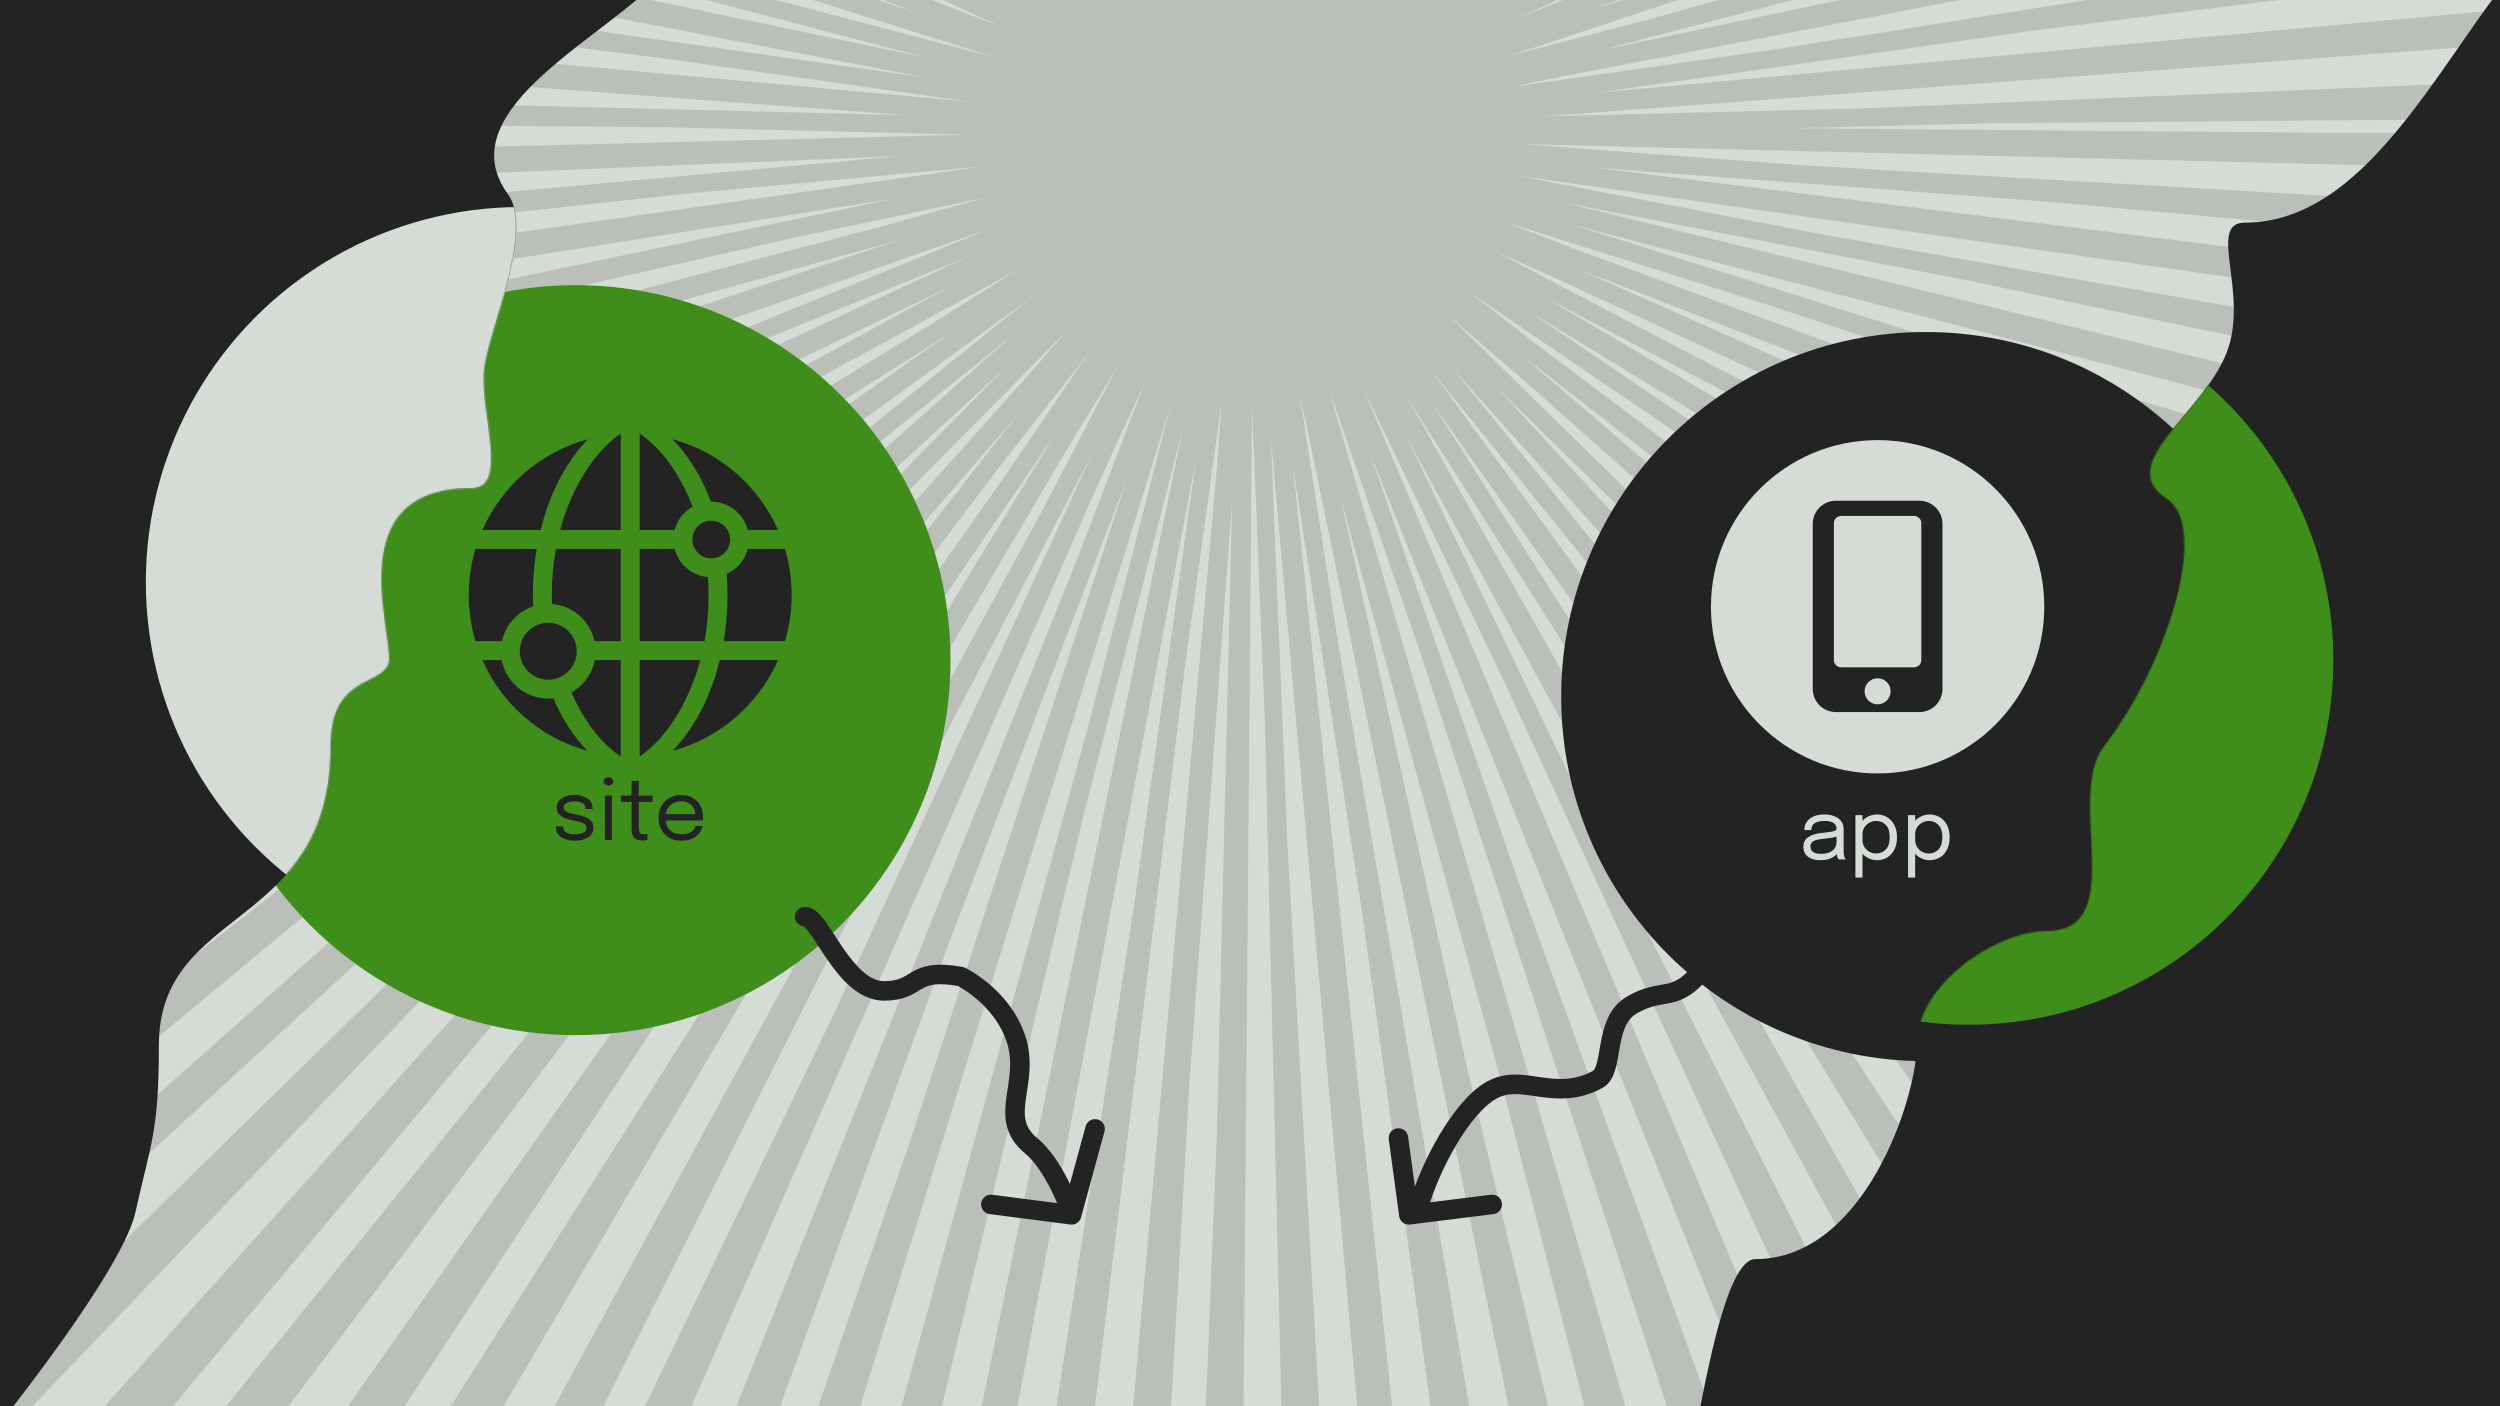 <svg width="1920" height="1080" viewBox="0 0 1920 1080" fill="none" xmlns="http://www.w3.org/2000/svg">
<g clip-path="url(#clip0)">
<rect width="1920" height="1080" fill="white"/>
<rect width="1920" height="1080" fill="#D5DBD5"/>
<circle cx="960" cy="102" r="832" fill="#D5DBD5" stroke="#232323" stroke-opacity="0.15" stroke-width="1681.33" stroke-dasharray="24.27 24.27"/>
<g filter="url(#filter0_d)">
<circle cx="400" cy="447" r="288" fill="#3F8D1A"/>
</g>
<g filter="url(#filter1_d)">
<circle cx="1512" cy="507" r="280" fill="#232323"/>
</g>
<path d="M390 149C342 83 472 25.667 508 -19L-18 -33L-34 1135C8 1085 94.4 974.2 104 931C116 877 122 869.272 122 803C122 695 254 715 254 573C254 520.198 290 527 298 511C306 495 256 375 362 375C392 375 368 315 372 283C376 251 410.845 177.662 390 149Z" fill="#232323"/>
<path d="M1724 171C1837.84 171 1896 -13 1972 -61V1135L1328 1167C1332 1143 1293.6 1143 1300 1111C1308 1071 1324.68 967 1348 967C1432 967 1472 843 1472 803C1472 755 1534.05 715 1572 715C1636 715 1585.59 612.282 1616 573C1664 511 1697.71 404.908 1664 383C1623.28 356.533 1691.55 318.087 1710 271C1727.8 225.576 1694.54 171 1724 171Z" fill="#232323"/>
<mask id="mask0" mask-type="alpha" maskUnits="userSpaceOnUse" x="-34" y="-61" width="2006" height="1228">
<path d="M390 149C342 83 472 25.667 508 -19L-18 -33L-34 1135C8 1085 94.4 974.2 104 931C116 877 122 869.272 122 803C122 695 254 715 254 573C254 520.198 290 527 298 511C306 495 256 375 362 375C392 375 368 315 372 283C376 251 410.845 177.662 390 149Z" fill="#232323"/>
<path d="M1724 171C1837.84 171 1896 -13 1972 -61V1135L1328 1167C1332 1143 1293.6 1143 1300 1111C1308 1071 1324.68 967 1348 967C1432 967 1472 843 1472 803C1472 755 1534.05 715 1572 715C1636 715 1585.59 612.282 1616 573C1664 511 1697.71 404.908 1664 383C1623.28 356.533 1691.55 318.087 1710 271C1727.8 225.576 1694.54 171 1724 171Z" fill="#232323"/>
</mask>
<g mask="url(#mask0)">
<circle cx="400" cy="447" r="288" fill="#D5DBD5"/>
</g>
<mask id="mask1" mask-type="alpha" maskUnits="userSpaceOnUse" x="-34" y="-61" width="2006" height="1228">
<path d="M390 149C342 83 472 25.667 508 -19L-18 -33L-34 1135C8 1085 94.4 974.2 104 931C116 877 122 869.272 122 803C122 695 254 715 254 573C254 520.198 290 527 298 511C306 495 256 375 362 375C392 375 368 315 372 283C376 251 410.845 177.662 390 149Z" fill="#232323"/>
<path d="M1724 171C1837.84 171 1896 -13 1972 -61V1135L1328 1167C1332 1143 1293.6 1143 1300 1111C1308 1071 1324.68 967 1348 967C1432 967 1472 843 1472 803C1472 755 1534.05 715 1572 715C1636 715 1585.59 612.282 1616 573C1664 511 1697.71 404.908 1664 383C1623.28 356.533 1691.55 318.087 1710 271C1727.8 225.576 1694.54 171 1724 171Z" fill="#232323"/>
</mask>
<g mask="url(#mask1)">
<circle cx="1512" cy="507" r="280" fill="#3F8D1A"/>
</g>
<path d="M543.724 443.214C531.357 442.151 521.181 433.3 518.15 421.596H491.266V492.405H541.053C543.927 476.513 544.855 459.817 543.724 443.214Z" fill="#232323"/>
<path d="M546.228 399.862C538.25 399.862 531.759 406.352 531.759 414.33C531.759 422.308 538.25 428.798 546.228 428.798C554.206 428.798 560.696 422.308 560.696 414.33C560.696 406.352 554.205 399.862 546.228 399.862Z" fill="#232323"/>
<path d="M421.076 521.998C433.144 521.998 442.926 512.215 442.926 500.147C442.926 488.079 433.144 478.297 421.076 478.297C409.008 478.297 399.225 488.079 399.225 500.147C399.225 512.215 409.008 521.998 421.076 521.998Z" fill="#232323"/>
<path d="M476.734 333C460.15 344.396 446.666 363.612 437.357 385.861C434.541 392.591 432.151 399.697 430.194 407.064H476.734V333Z" fill="#232323"/>
<path d="M423.927 463.887C440.053 465.145 453.258 476.954 456.621 492.405H476.734V421.596H426.961C424.488 435.276 423.446 449.578 423.927 463.887V463.887Z" fill="#232323"/>
<path d="M476.734 581V506.936H456.813C454.787 517.623 448.075 526.667 438.898 531.847C447.97 552.544 460.651 570.152 476.734 581V581Z" fill="#232323"/>
<path d="M491.266 581C508.652 569.067 522.579 548.777 531.919 524.999C534.198 519.198 536.168 513.156 537.823 506.936H491.266V581Z" fill="#232323"/>
<path d="M545.444 530.312C538.228 548.682 528.459 564.293 516.566 576.67C552.889 566.808 582.583 540.856 597.525 506.936H552.809C550.834 515.015 548.377 522.845 545.444 530.312V530.312Z" fill="#232323"/>
<path d="M421.076 536.529C403.335 536.529 388.529 523.762 385.339 506.936H370.475C385.359 540.725 414.881 566.608 451.013 576.555C440.467 565.617 431.766 552.178 424.992 536.315C423.705 536.453 422.399 536.529 421.076 536.529Z" fill="#232323"/>
<path d="M558.122 440.767C559.421 458.132 558.605 475.643 555.795 492.405H602.862C606.199 481.185 608 469.304 608 457C608 444.696 606.199 432.815 602.862 421.596H574.305C572.088 430.156 566.046 437.188 558.122 440.767V440.767Z" fill="#232323"/>
<path d="M409.448 465.681C408.861 450.819 409.817 435.925 412.219 421.596H365.138C361.801 432.815 360 444.696 360 457C360 469.304 361.801 481.185 365.138 492.405H385.531C388.259 479.872 397.462 469.737 409.448 465.681V465.681Z" fill="#232323"/>
<path d="M546.076 385.334C546.127 385.334 546.177 385.33 546.228 385.33C559.71 385.33 571.072 394.579 574.305 407.064H597.525C582.582 373.141 552.884 347.187 516.555 337.328C519.348 340.236 522.03 343.324 524.593 346.596C533.308 357.723 540.517 370.736 546.076 385.334V385.334Z" fill="#232323"/>
<path d="M491.266 333V407.064H518.15C520.14 399.381 525.212 392.93 531.957 389.099C524.786 370.791 512.369 347.421 491.266 333V333Z" fill="#232323"/>
<path d="M423.952 380.252C431.011 363.379 440.303 348.928 451.449 337.326C415.119 347.185 385.419 373.139 370.475 407.064H415.201C417.484 397.716 420.41 388.717 423.952 380.252V380.252Z" fill="#232323"/>
<path d="M1442 540.925C1447.52 540.925 1452 536.448 1452 530.926C1452 525.403 1447.52 520.927 1442 520.927C1436.48 520.927 1432 525.403 1432 530.926C1432 536.448 1436.48 540.925 1442 540.925Z" fill="#D5DBD5"/>
<path d="M1469.9 396.238H1414.1C1410.98 396.238 1408.43 398.664 1408.43 401.641V507.106C1408.43 510.085 1410.97 512.508 1414.1 512.508H1469.9C1473.02 512.508 1475.57 510.082 1475.57 507.106V401.641C1475.57 398.662 1473.02 396.238 1469.9 396.238Z" fill="#D5DBD5"/>
<path d="M1442 338C1371.31 338 1314 395.311 1314 465.997C1314 536.684 1371.31 594 1442 594C1512.69 594 1570 536.688 1570 465.997C1570 395.307 1512.69 338 1442 338ZM1491.8 529.165C1491.8 538.942 1483.87 546.87 1474.09 546.87H1409.91C1400.13 546.87 1392.2 538.943 1392.2 529.165V402.276C1392.2 392.498 1400.13 384.57 1409.91 384.57H1474.09C1483.87 384.57 1491.8 392.497 1491.8 402.276V529.165Z" fill="#D5DBD5"/>
<path d="M441.357 645.64C438.647 645.64 436.205 645.256 434.029 644.488C431.874 643.72 430.167 642.6 428.909 641.128C427.671 639.635 427.053 637.821 427.053 635.688V634.696H432.525V635.4C432.525 637.128 433.325 638.451 434.925 639.368C436.525 640.264 438.711 640.712 441.485 640.712C444.023 640.712 446.146 640.328 447.853 639.56C449.559 638.792 450.413 637.597 450.413 635.976C450.413 634.205 449.581 632.947 447.917 632.2C446.274 631.432 443.81 630.771 440.525 630.216C438.221 629.811 436.087 629.235 434.125 628.488C432.162 627.741 430.573 626.707 429.357 625.384C428.162 624.061 427.565 622.333 427.565 620.2C427.565 618.131 428.173 616.381 429.389 614.952C430.626 613.501 432.29 612.403 434.381 611.656C436.471 610.888 438.797 610.504 441.357 610.504C443.831 610.504 446.114 610.899 448.205 611.688C450.295 612.477 451.97 613.629 453.229 615.144C454.509 616.637 455.149 618.483 455.149 620.68V621.32H449.709V620.84C449.709 619.603 449.314 618.589 448.525 617.8C447.735 616.989 446.711 616.392 445.453 616.008C444.194 615.603 442.85 615.4 441.421 615.4C440.077 615.4 438.754 615.549 437.453 615.848C436.151 616.125 435.074 616.595 434.221 617.256C433.367 617.917 432.941 618.824 432.941 619.976C432.941 621.704 433.826 622.941 435.597 623.688C437.367 624.435 439.735 625.085 442.701 625.64C445.069 626.067 447.245 626.643 449.229 627.368C451.213 628.093 452.802 629.117 453.997 630.44C455.191 631.741 455.789 633.491 455.789 635.688C455.789 637.885 455.127 639.731 453.805 641.224C452.503 642.696 450.754 643.805 448.557 644.552C446.381 645.277 443.981 645.64 441.357 645.64ZM467.28 603.208C466.277 603.208 465.402 602.931 464.656 602.376C463.93 601.8 463.568 601.021 463.568 600.04C463.568 599.08 463.93 598.323 464.656 597.768C465.402 597.192 466.277 596.904 467.28 596.904C468.282 596.904 469.146 597.192 469.872 597.768C470.597 598.323 470.96 599.08 470.96 600.04C470.96 601.021 470.597 601.8 469.872 602.376C469.146 602.931 468.282 603.208 467.28 603.208ZM464.56 645V611.016H469.936V645H464.56ZM493.492 645.512C492.106 645.512 490.762 645.299 489.46 644.872C488.18 644.424 487.135 643.592 486.324 642.376C485.514 641.139 485.108 639.336 485.108 636.968V615.816H476.82V611.016H482.132C483.114 611.016 483.807 610.963 484.212 610.856C484.618 610.728 484.863 610.419 484.948 609.928C485.055 609.416 485.108 608.595 485.108 607.464V599.752H490.58V611.016H501.204V615.816H490.58V634.92C490.58 636.733 490.794 638.152 491.22 639.176C491.668 640.2 492.66 640.712 494.196 640.712C494.815 640.712 495.402 640.659 495.956 640.552C496.511 640.445 496.927 640.339 497.204 640.232V644.968C496.842 645.096 496.33 645.213 495.668 645.32C495.028 645.448 494.303 645.512 493.492 645.512ZM539.436 634.312C539.287 636.125 538.572 637.907 537.292 639.656C536.034 641.384 534.22 642.824 531.852 643.976C529.484 645.107 526.572 645.672 523.116 645.672C519.703 645.672 516.695 644.925 514.092 643.432C511.49 641.939 509.442 639.869 507.948 637.224C506.476 634.579 505.74 631.539 505.74 628.104C505.74 624.627 506.487 621.576 507.98 618.952C509.474 616.307 511.532 614.237 514.156 612.744C516.78 611.251 519.778 610.504 523.148 610.504C526.583 610.504 529.559 611.251 532.076 612.744C534.594 614.237 536.535 616.285 537.9 618.888C539.266 621.469 539.948 624.413 539.948 627.72C539.948 628.061 539.938 628.509 539.916 629.064C539.895 629.619 539.863 629.992 539.82 630.184H511.148C511.554 633.469 512.823 636.04 514.956 637.896C517.09 639.752 519.863 640.68 523.276 640.68C525.687 640.68 527.66 640.36 529.196 639.72C530.732 639.059 531.884 638.237 532.652 637.256C533.442 636.275 533.89 635.293 533.996 634.312H539.436ZM523.212 615.432C520.034 615.432 517.367 616.317 515.212 618.088C513.058 619.837 511.735 622.248 511.244 625.32H534.092C533.9 622.589 532.887 620.264 531.052 618.344C529.218 616.403 526.604 615.432 523.212 615.432Z" fill="#232323"/>
<path d="M1397.83 660.64C1393.95 660.64 1390.83 659.744 1388.49 657.952C1386.14 656.139 1384.97 653.632 1384.97 650.432C1384.97 647.104 1386.24 644.597 1388.77 642.912C1391.31 641.205 1394.67 640.149 1398.85 639.744C1403.04 639.317 1406.01 638.901 1407.78 638.496C1409.55 638.069 1410.44 637.387 1410.44 636.448V636.352C1410.44 634.389 1409.64 632.928 1408.04 631.968C1406.44 630.987 1404.12 630.496 1401.09 630.496C1397.94 630.496 1395.48 631.051 1393.73 632.16C1391.99 633.248 1391.11 635.019 1391.11 637.472H1385.73C1385.73 634.933 1386.39 632.779 1387.69 631.008C1388.99 629.216 1390.79 627.851 1393.09 626.912C1395.42 625.973 1398.1 625.504 1401.13 625.504C1403.9 625.504 1406.4 625.931 1408.61 626.784C1410.85 627.616 1412.63 628.864 1413.93 630.528C1415.25 632.171 1415.91 634.208 1415.91 636.64V653.6C1415.91 654.347 1415.94 655.072 1416.01 655.776C1416.07 656.48 1416.18 657.099 1416.33 657.632C1416.52 658.272 1416.73 658.795 1416.97 659.2C1417.2 659.584 1417.39 659.851 1417.54 660H1412.07C1411.75 659.68 1411.39 658.965 1410.98 657.856C1410.81 657.387 1410.68 656.757 1410.6 655.968C1409.43 657.376 1407.75 658.507 1405.57 659.36C1403.4 660.213 1400.82 660.64 1397.83 660.64ZM1398.69 655.744C1400.89 655.744 1402.88 655.413 1404.65 654.752C1406.42 654.069 1407.83 653.067 1408.87 651.744C1409.92 650.421 1410.44 648.779 1410.44 646.816V642.528C1409.07 642.955 1407.49 643.307 1405.7 643.584C1403.91 643.84 1402.07 644.053 1400.17 644.224C1396.95 644.523 1394.51 645.088 1392.87 645.92C1391.25 646.752 1390.44 648.149 1390.44 650.112C1390.44 653.867 1393.19 655.744 1398.69 655.744ZM1424.96 673.984V626.016H1430.4V630.304C1431.81 628.789 1433.48 627.616 1435.42 626.784C1437.39 625.931 1439.43 625.504 1441.57 625.504C1444.32 625.504 1446.86 626.187 1449.18 627.552C1451.51 628.896 1453.37 630.869 1454.78 633.472C1456.19 636.075 1456.89 639.243 1456.89 642.976C1456.89 646.773 1456.2 649.995 1454.81 652.64C1453.43 655.264 1451.57 657.259 1449.25 658.624C1446.92 659.968 1444.36 660.64 1441.57 660.64C1439.43 660.64 1437.39 660.203 1435.42 659.328C1433.48 658.453 1431.81 657.248 1430.4 655.712V673.984H1424.96ZM1430.43 645.504C1430.43 647.339 1430.91 649.013 1431.87 650.528C1432.85 652.043 1434.13 653.248 1435.71 654.144C1437.29 655.04 1438.99 655.488 1440.8 655.488C1443.81 655.488 1446.3 654.464 1448.29 652.416C1450.29 650.347 1451.29 647.2 1451.29 642.976C1451.29 638.731 1450.3 635.595 1448.32 633.568C1446.33 631.52 1443.83 630.496 1440.8 630.496C1438.99 630.496 1437.29 630.944 1435.71 631.84C1434.13 632.715 1432.85 633.899 1431.87 635.392C1430.91 636.885 1430.43 638.56 1430.43 640.416H1430.4V645.216H1430.43V645.504ZM1465.4 673.984V626.016H1470.84V630.304C1472.24 628.789 1473.92 627.616 1475.86 626.784C1477.82 625.931 1479.87 625.504 1482 625.504C1484.76 625.504 1487.29 626.187 1489.62 627.552C1491.95 628.896 1493.81 630.869 1495.22 633.472C1496.63 636.075 1497.33 639.243 1497.33 642.976C1497.33 646.773 1496.64 649.995 1495.25 652.64C1493.87 655.264 1492.01 657.259 1489.68 658.624C1487.36 659.968 1484.8 660.64 1482 660.64C1479.87 660.64 1477.82 660.203 1475.86 659.328C1473.92 658.453 1472.24 657.248 1470.84 655.712V673.984H1465.4ZM1470.87 645.504C1470.87 647.339 1471.35 649.013 1472.31 650.528C1473.29 652.043 1474.57 653.248 1476.15 654.144C1477.73 655.04 1479.42 655.488 1481.24 655.488C1484.24 655.488 1486.74 654.464 1488.72 652.416C1490.73 650.347 1491.73 647.2 1491.73 642.976C1491.73 638.731 1490.74 635.595 1488.76 633.568C1486.77 631.52 1484.27 630.496 1481.24 630.496C1479.42 630.496 1477.73 630.944 1476.15 631.84C1474.57 632.715 1473.29 633.899 1472.31 635.392C1471.35 636.885 1470.87 638.56 1470.87 640.416H1470.84V645.216H1470.87V645.504Z" fill="#D5DBD5"/>
<path d="M618 704C629.667 703 647.759 761 679 761C707 761 699 743 738 750C738 750 769 765 780 797C792.028 831.99 765.037 857.796 792 880C809 894 821.667 926.667 823 933M823 933L841 867M823 933L761 925M1309 743C1286 772 1277.83 757.326 1253 772C1231 785 1240 822 1227 829C1193.77 846.891 1170 824 1146 837C1122 850 1098 897 1090 925M1074 874L1082 933L1146 925" stroke="#232323" stroke-width="15" stroke-linecap="round" stroke-linejoin="round"/>
</g>
<defs>
<filter id="filter0_d" x="69" y="134" width="746" height="746" filterUnits="userSpaceOnUse" color-interpolation-filters="sRGB">
<feFlood flood-opacity="0" result="BackgroundImageFix"/>
<feColorMatrix in="SourceAlpha" type="matrix" values="0 0 0 0 0 0 0 0 0 0 0 0 0 0 0 0 0 0 127 0"/>
<feOffset dx="42" dy="60"/>
<feGaussianBlur stdDeviation="42.5"/>
<feColorMatrix type="matrix" values="0 0 0 0 0 0 0 0 0 0 0 0 0 0 0 0 0 0 0.25 0"/>
<feBlend mode="normal" in2="BackgroundImageFix" result="effect1_dropShadow"/>
<feBlend mode="normal" in="SourceGraphic" in2="effect1_dropShadow" result="shape"/>
</filter>
<filter id="filter1_d" x="1072" y="128" width="814" height="814" filterUnits="userSpaceOnUse" color-interpolation-filters="sRGB">
<feFlood flood-opacity="0" result="BackgroundImageFix"/>
<feColorMatrix in="SourceAlpha" type="matrix" values="0 0 0 0 0 0 0 0 0 0 0 0 0 0 0 0 0 0 127 0"/>
<feMorphology radius="35" operator="dilate" in="SourceAlpha" result="effect1_dropShadow"/>
<feOffset dx="-33" dy="28"/>
<feGaussianBlur stdDeviation="46"/>
<feColorMatrix type="matrix" values="0 0 0 0 0 0 0 0 0 0 0 0 0 0 0 0 0 0 0.25 0"/>
<feBlend mode="normal" in2="BackgroundImageFix" result="effect1_dropShadow"/>
<feBlend mode="normal" in="SourceGraphic" in2="effect1_dropShadow" result="shape"/>
</filter>
<clipPath id="clip0">
<rect width="1920" height="1080" fill="white"/>
</clipPath>
</defs>
</svg>

